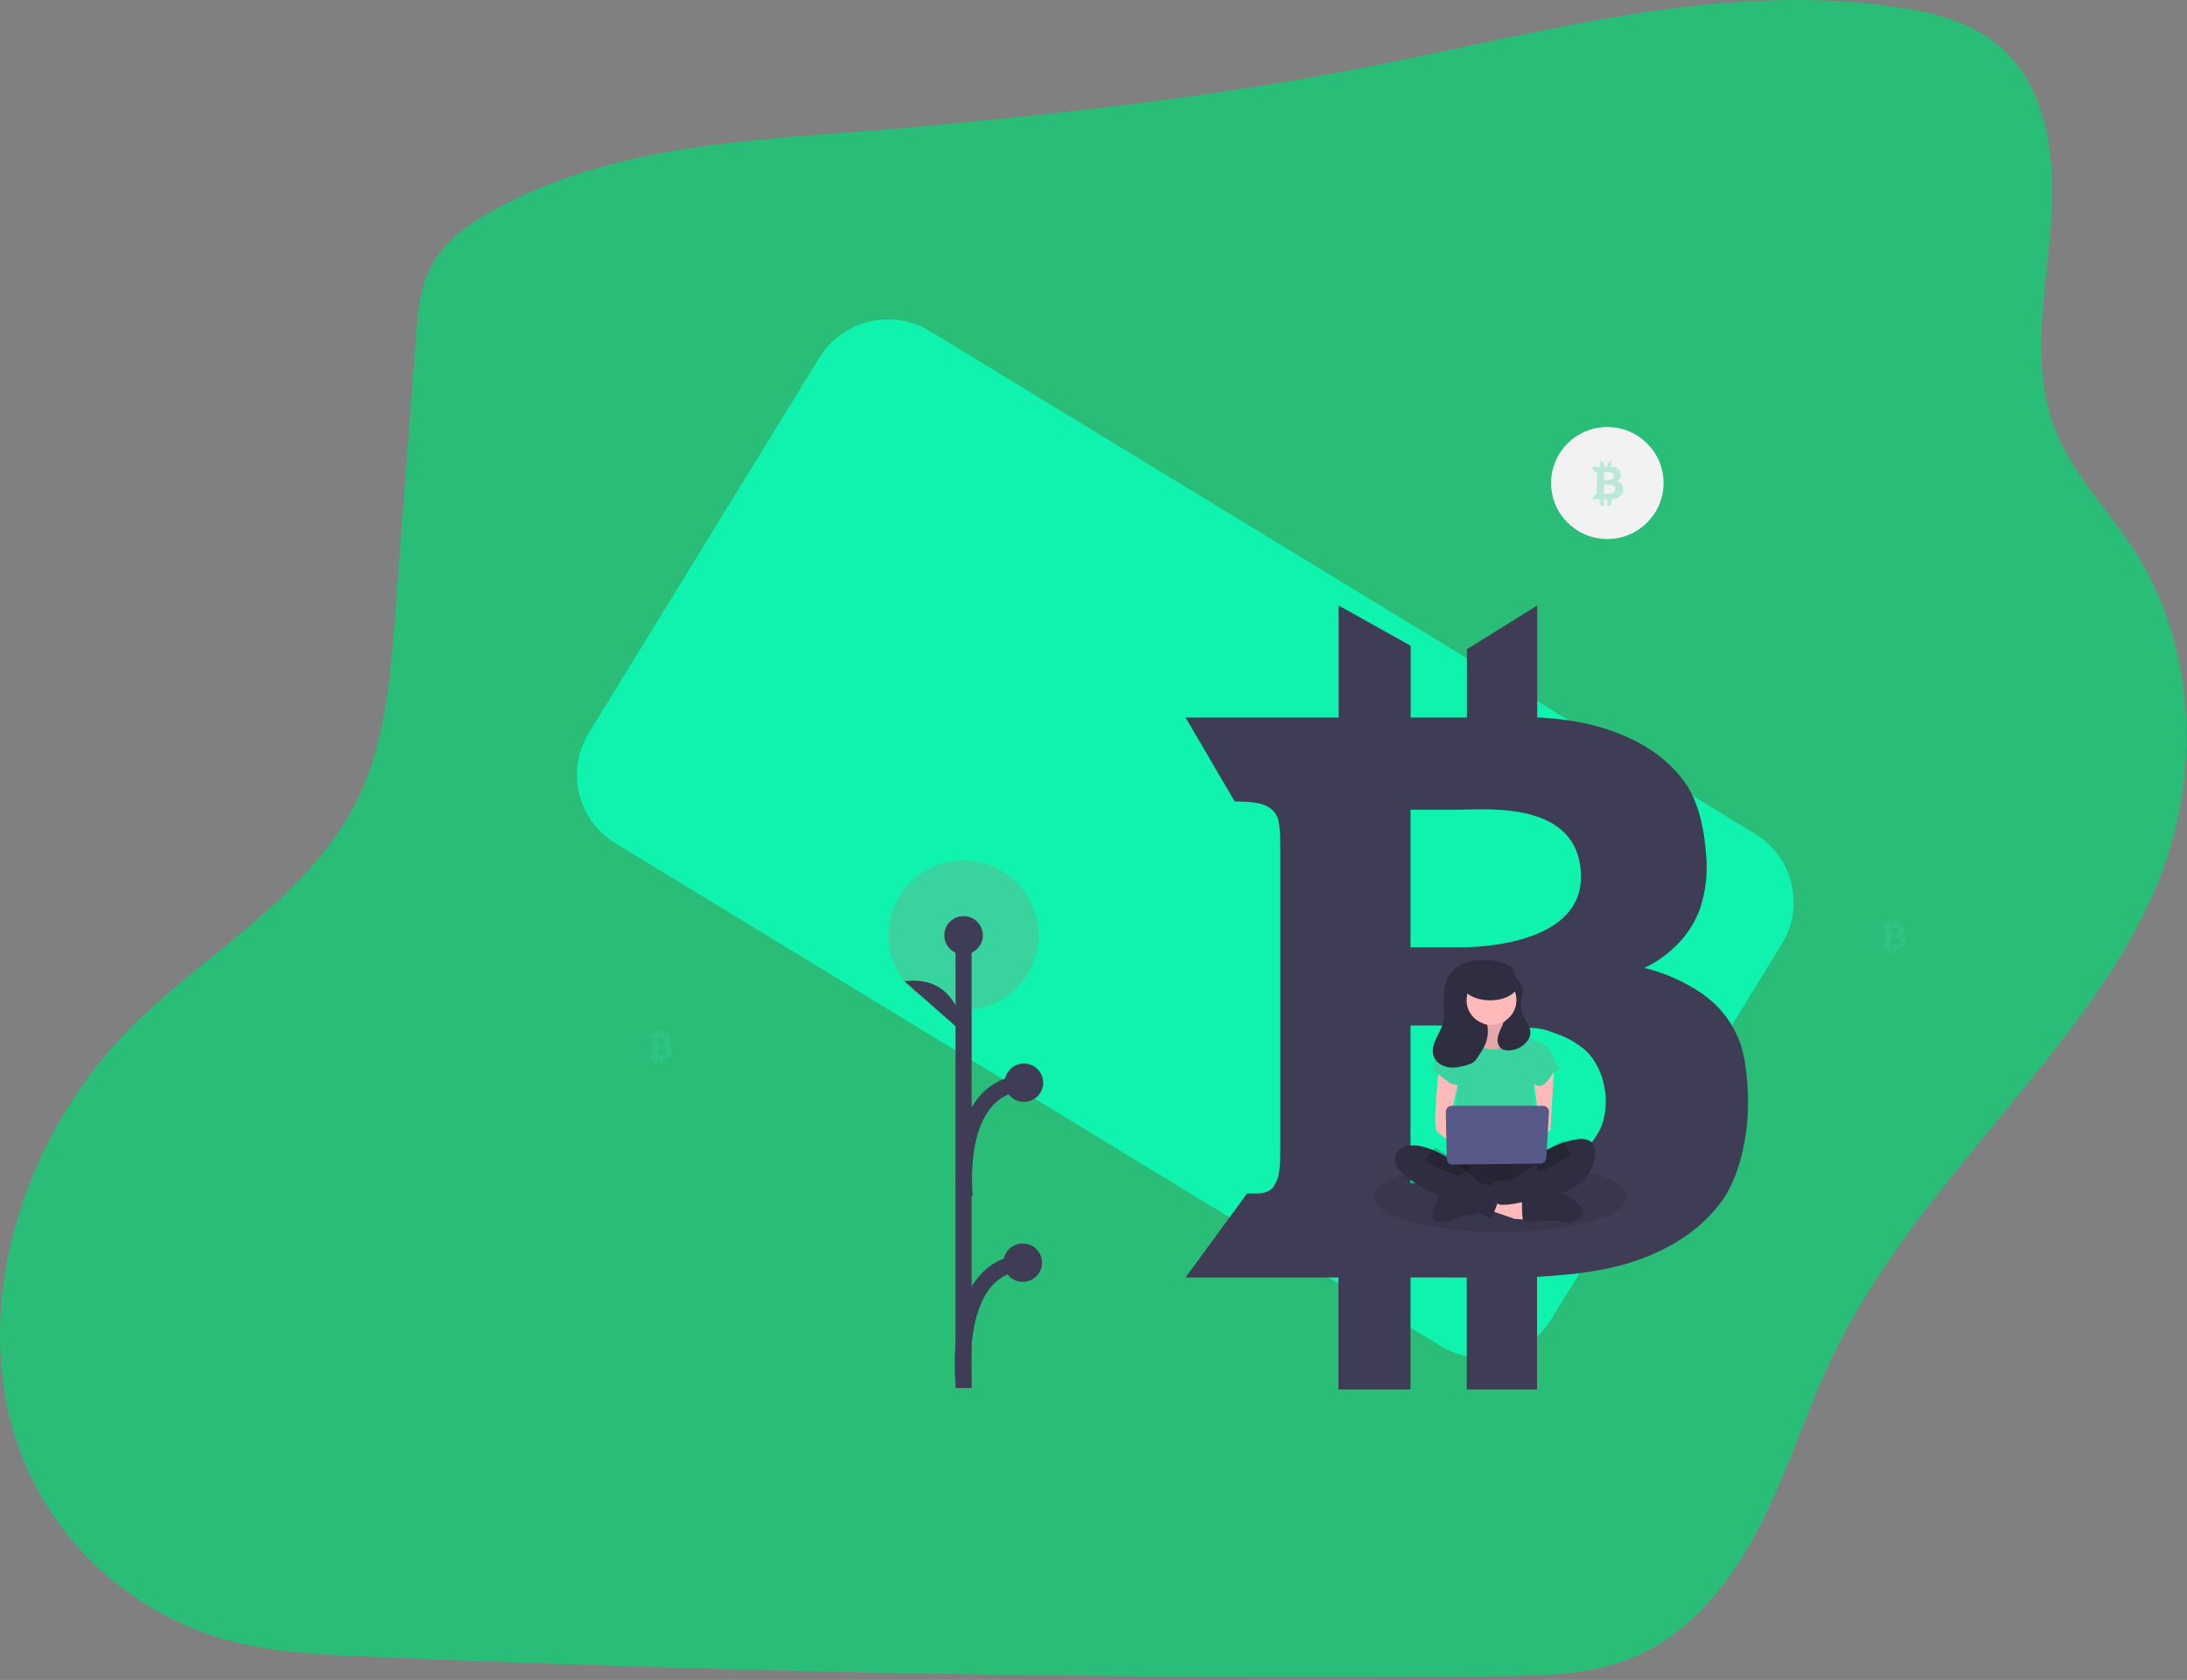 <svg width="272" height="209" viewBox="0 0 272 209" fill="none" xmlns="http://www.w3.org/2000/svg">
<rect x="0" y="0" width="272" height="209" fill="#808080" stroke="none"/>
<path d="M62.37 25.627C58.845 27.462 55.315 29.773 53.52 33.319C52.202 35.929 51.961 38.921 51.743 41.832L49.135 76.586C48.555 84.33 47.92 92.289 44.541 99.283C38.718 111.33 26.039 118.205 16.521 127.605C0.924 143.01 -5.772 168.978 5.941 187.512C11.108 195.613 19.091 201.514 28.349 204.077C33.781 205.555 39.457 205.816 45.08 206.069C92.181 208.112 139.314 208.931 186.478 208.527C192.078 208.478 197.832 208.382 203 206.254C210.139 203.317 215.269 196.851 218.803 189.985C222.336 183.119 224.6 175.664 227.942 168.706C234.782 154.498 245.913 142.917 255.611 130.499C260.959 123.656 265.964 116.404 268.967 108.257C273.741 95.308 272.906 80.077 265.446 68.464C262.222 63.445 257.834 59.099 255.64 53.552C252.576 45.796 254.286 37.109 255.017 28.802C255.747 20.495 254.947 11.011 248.556 5.655C245.028 2.701 240.356 1.535 235.802 0.868C214.003 -2.321 192.107 3.991 170.49 8.247C151.415 12.017 132.076 14.174 112.725 15.893C95.549 17.424 78.045 17.465 62.37 25.627Z" fill="#2ABD77"/>
<g clip-path="url(#clip0)">
<path d="M199.906 67.058C203.768 67.058 206.9 63.939 206.9 60.091C206.9 56.244 203.768 53.125 199.906 53.125C196.043 53.125 192.911 56.244 192.911 60.091C192.911 63.939 196.043 67.058 199.906 67.058Z" fill="#F2F2F2"/>
<path d="M218.286 103.74L115.666 41.204C110.95 38.33 104.783 39.815 101.892 44.521L73.234 91.177C70.343 95.882 71.823 102.027 76.539 104.901L179.159 167.437C183.876 170.311 190.042 168.826 192.933 164.12L221.591 117.464C224.482 112.758 223.002 106.613 218.286 103.74Z" fill="#0FF3AF"/>
<path d="M216.189 129.148C215.096 126.644 213.413 124.445 210.047 122.595C208.308 121.615 206.439 120.882 204.496 120.418C205.803 119.813 207.006 119.004 208.058 118.023C209.606 116.645 210.779 114.9 211.468 112.95C212.103 110.969 212.362 108.887 212.233 106.811C211.993 103.154 211.271 99.605 209.348 97.058C207.424 94.511 204.714 92.551 201.13 91.18C198.376 90.135 195.556 89.482 191.184 89.242V75.331L182.441 80.773V89.264H175.447V80.338L166.486 75.331V89.264H147.448L153.568 99.714C155.459 99.716 156.739 99.89 157.393 100.215C158.003 100.475 158.505 100.936 158.814 101.521C159.098 102.065 159.229 103.35 159.229 105.331V143.037C159.229 144.997 159.098 146.26 158.814 146.826C158.529 147.392 158.376 147.892 157.699 148.197C157.021 148.502 156.999 148.48 155.12 148.48H155.098L147.448 158.93H166.464V172.863H175.425V158.93H182.42V172.863H191.163V158.843C196.846 158.56 200.889 157.82 204.146 156.601C208.364 155.033 211.599 152.747 213.916 149.743C216.233 146.739 217.173 142.145 217.37 138.596C217.523 135.44 217.173 131.368 216.189 129.148ZM175.425 101.02H175.427V100.731H181.539C184.977 100.731 196.435 99.59 196.625 108.91C196.817 118.23 181.539 117.849 181.539 117.849H175.427V117.13H175.425V101.02ZM175.425 127.58H182.42C183.84 127.58 188.728 127.796 190.507 127.876C191.232 127.903 191.95 128.03 192.64 128.255C192.891 128.34 193.13 128.436 193.388 128.543C194.466 128.89 195.483 129.402 196.402 130.062C197.001 130.456 197.528 130.95 197.96 131.521C198.147 131.779 198.32 132.047 198.476 132.324C198.89 133.022 199.197 133.777 199.388 134.564C199.596 135.325 199.704 136.11 199.709 136.898C199.709 138.594 199.394 139.998 198.618 141.187C197.567 142.942 195.842 144.185 193.901 145.062C188.883 147.335 182.42 147.174 182.42 147.174H175.425V127.58Z" fill="#3F3D56"/>
<path opacity="0.3" d="M201.798 60.384C201.732 60.221 201.61 60.087 201.454 60.004C201.357 59.947 201.252 59.905 201.143 59.878C201.217 59.842 201.284 59.795 201.343 59.739C201.43 59.658 201.496 59.557 201.534 59.444C201.569 59.329 201.584 59.208 201.577 59.088C201.576 58.888 201.52 58.692 201.415 58.522C201.298 58.366 201.138 58.248 200.954 58.181C200.776 58.112 200.588 58.074 200.397 58.068V57.261L199.907 57.577V58.07H199.514V57.552L199.012 57.261V58.07H197.945L198.288 58.676C198.361 58.671 198.434 58.681 198.502 58.705C198.537 58.721 198.565 58.747 198.582 58.781C198.603 58.853 198.611 58.928 198.605 59.002V61.191C198.611 61.264 198.603 61.339 198.582 61.41C198.566 61.443 198.557 61.472 198.519 61.49C198.482 61.508 198.48 61.506 198.375 61.506H198.374L197.945 62.113H199.011V62.921H199.513V62.113H199.905V62.921H200.395V62.108C200.643 62.103 200.889 62.059 201.123 61.978C201.341 61.9 201.531 61.762 201.671 61.58C201.793 61.386 201.86 61.162 201.865 60.933C201.878 60.747 201.855 60.561 201.798 60.384V60.384ZM199.513 58.752H199.513V58.735H199.856C200.049 58.735 200.691 58.669 200.702 59.21C200.712 59.751 199.856 59.729 199.856 59.729H199.513V59.687H199.513V58.752ZM199.513 60.293H199.905C199.985 60.293 200.259 60.306 200.359 60.311C200.399 60.312 200.44 60.319 200.478 60.333C200.492 60.337 200.506 60.343 200.52 60.349C200.581 60.37 200.638 60.399 200.689 60.437C200.723 60.461 200.752 60.489 200.777 60.522C200.814 60.576 200.841 60.636 200.857 60.699C200.868 60.743 200.874 60.788 200.875 60.834C200.879 60.921 200.857 61.008 200.813 61.083C200.75 61.183 200.658 61.262 200.549 61.308C200.345 61.391 200.126 61.433 199.905 61.431H199.513V60.293Z" fill="#38D39F"/>
<path d="M119.836 125.655C124.994 125.655 129.176 121.49 129.176 116.352C129.176 111.215 124.994 107.05 119.836 107.05C114.678 107.05 110.497 111.215 110.497 116.352C110.497 121.49 114.678 125.655 119.836 125.655Z" fill="#38D39F"/>
<path d="M119.842 172.672V116.386" stroke="#3F3D56" stroke-width="2" stroke-miterlimit="10"/>
<path d="M119.842 118.746C121.165 118.746 122.238 117.678 122.238 116.36C122.238 115.042 121.165 113.973 119.842 113.973C118.519 113.973 117.446 115.042 117.446 116.36C117.446 117.678 118.519 118.746 119.842 118.746Z" fill="#3F3D56"/>
<path d="M119.842 128.549C119.842 128.549 119.5 121.217 112.483 122.069Z" fill="#3F3D56"/>
<path d="M127.201 159.469C128.525 159.469 129.597 158.4 129.597 157.082C129.597 155.765 128.525 154.696 127.201 154.696C125.878 154.696 124.806 155.765 124.806 157.082C124.806 158.4 125.878 159.469 127.201 159.469Z" fill="#3F3D56"/>
<path d="M119.843 172.016C119.843 172.016 118.303 157.764 127.202 157.082" stroke="#3F3D56" stroke-width="2" stroke-miterlimit="10"/>
<path d="M127.347 137.084C128.671 137.084 129.743 136.016 129.743 134.698C129.743 133.38 128.671 132.312 127.347 132.312C126.024 132.312 124.952 133.38 124.952 134.698C124.952 136.016 126.024 137.084 127.347 137.084Z" fill="#3F3D56"/>
<path d="M119.989 148.871C119.989 148.871 118.449 135.38 127.348 134.698" stroke="#3F3D56" stroke-width="2" stroke-miterlimit="10"/>
<path opacity="0.1" d="M193.901 145.062C188.883 147.335 182.42 147.174 182.42 147.174H175.425V145.844C178.276 145.051 182.216 144.561 186.573 144.561C189.024 144.553 191.474 144.72 193.901 145.062V145.062Z" fill="black"/>
<path opacity="0.1" d="M202.31 148.916C202.31 151.321 195.263 153.27 186.573 153.27C177.882 153.27 170.835 151.321 170.835 148.916C170.835 147.716 172.588 146.63 175.426 145.844V147.174H182.42C182.42 147.174 188.883 147.335 193.902 145.062C198.9 145.789 202.31 147.241 202.31 148.916Z" fill="black"/>
<path d="M188.583 121.805H181.887V128.486H188.583V121.805Z" fill="#2F2E41"/>
<path d="M184.376 126.529C184.376 126.529 184.931 128.462 183.961 128.6C183.359 128.693 182.788 128.93 182.298 129.29L184.099 131.636H187.425L189.503 129.566C189.503 129.566 186.732 127.495 187.286 126.253C187.84 125.011 184.376 126.529 184.376 126.529Z" fill="#FFB9B9"/>
<path opacity="0.1" d="M184.376 126.529C184.376 126.529 184.931 128.462 183.961 128.6C183.359 128.693 182.788 128.93 182.298 129.29L184.099 131.636H187.425L189.503 129.566C189.503 129.566 186.732 127.495 187.286 126.253C187.84 125.011 184.376 126.529 184.376 126.529Z" fill="black"/>
<path d="M185.208 150.543L188.395 151.647L190.612 151.785L190.473 149.853L185.901 148.506L185.208 150.543Z" fill="#FFB9B9"/>
<path d="M189.295 150.129C189.295 150.129 189.295 152.062 189.573 152.062C189.85 152.062 193.591 151.647 194.699 152.062C195.808 152.476 197.471 150.957 196.639 150.129C195.808 149.301 194.452 148.059 193.606 148.335C192.759 148.611 189.295 149.301 189.295 149.301L189.295 150.129Z" fill="#2F2E41"/>
<path d="M179.112 148.335C179.112 148.335 177.449 151.648 178.557 151.924C179.666 152.2 180.913 151.786 181.051 151.647C181.19 151.509 183.13 150.957 183.407 151.233C183.684 151.509 183.684 150.129 183.684 150.129L179.112 148.335Z" fill="#2F2E41"/>
<path d="M180.497 143.781C180.497 143.781 177.865 147.369 179.804 148.335C181.744 149.301 191.028 149.301 191.721 148.335C192.413 147.369 192.691 144.333 191.721 144.057C190.751 143.781 180.497 143.781 180.497 143.781Z" fill="#2F2E41"/>
<path opacity="0.2" d="M180.497 143.781C180.497 143.781 177.865 147.369 179.804 148.335C181.744 149.301 191.028 149.301 191.721 148.335C192.413 147.369 192.691 144.333 191.721 144.057C190.751 143.781 180.497 143.781 180.497 143.781Z" fill="black"/>
<path d="M185.485 127.495C187.245 127.495 188.672 126.074 188.672 124.321C188.672 122.568 187.245 121.147 185.485 121.147C183.725 121.147 182.298 122.568 182.298 124.321C182.298 126.074 183.725 127.495 185.485 127.495Z" fill="#FFB9B9"/>
<path d="M180.497 129.29L183.268 128.738C183.268 128.738 183.961 130.946 186.178 130.532C188.395 130.118 188.949 128.738 188.949 128.738C188.949 128.738 190.612 129.428 190.751 129.428C190.889 129.428 192.69 130.118 192.69 130.532C192.69 130.946 190.612 135.086 190.612 135.086L190.889 142.539L180.636 142.263L181.328 134.948L180.497 129.29Z" fill="#38D39F"/>
<path d="M178.973 132.878C178.973 132.878 178.141 140.193 178.695 140.745C179.25 141.297 181.467 142.815 181.467 142.815V141.159L180.358 139.088L181.467 134.258L178.973 132.878Z" fill="#FFB9B9"/>
<path d="M193.314 132.671C193.314 132.671 192.829 140.193 192.829 140.469C192.829 140.745 191.582 141.711 191.166 141.711C190.75 141.711 190.473 141.021 190.473 141.021L191.443 139.917L190.75 134.258L193.314 132.671Z" fill="#FFB9B9"/>
<path d="M191.998 143.229C191.998 143.229 198.233 139.779 198.371 143.229C198.51 146.679 195.184 148.059 195.184 148.059C195.184 148.059 186.594 150.625 186.247 149.687C185.901 148.749 185.208 147.231 185.762 147.093C186.317 146.955 187.009 146.679 187.286 146.955C187.564 147.231 191.028 144.885 191.028 144.885L191.998 143.229Z" fill="#2F2E41"/>
<path opacity="0.2" d="M194.907 142.815C194.907 142.815 193.66 143.367 193.244 143.781C192.829 144.195 191.027 144.885 191.027 144.885" stroke="black" stroke-width="2" stroke-miterlimit="10"/>
<path d="M181.328 129.566L180.497 129.29C180.497 129.29 177.449 132.464 178.419 133.292C179.389 134.12 179.943 134.396 180.22 134.672C180.497 134.948 181.883 135.086 181.883 135.086L181.328 129.566Z" fill="#38D39F"/>
<path d="M191.443 130.256L192.69 130.532C192.69 130.532 193.66 132.602 193.937 132.878C194.215 133.154 193.522 133.016 193.106 133.568C192.69 134.12 192.275 135.086 191.443 135.086C190.612 135.086 189.503 133.706 189.503 133.706L191.443 130.256Z" fill="#38D39F"/>
<path d="M180.774 144.471C180.774 144.471 175.509 140.745 173.707 143.505C171.906 146.265 181.467 149.991 182.853 150.543C184.238 151.095 185.485 151.647 185.485 151.647C185.485 151.647 186.732 148.611 186.732 148.059C186.732 147.507 185.762 147.507 185.485 147.507C185.208 147.507 183.961 147.231 183.684 146.817C183.407 146.403 180.774 144.471 180.774 144.471Z" fill="#2F2E41"/>
<path opacity="0.2" d="M177.864 143.505C177.864 143.505 179.25 144.609 180.497 144.885C181.744 145.161 182.16 145.851 182.16 145.851" stroke="black" stroke-width="2" stroke-miterlimit="10"/>
<path d="M179.818 138.316L179.929 144.159C179.933 144.352 180.013 144.536 180.152 144.67C180.291 144.805 180.478 144.879 180.672 144.877L191.589 144.755C191.775 144.753 191.954 144.68 192.088 144.552C192.223 144.424 192.304 144.25 192.314 144.065L192.646 138.344C192.651 138.245 192.637 138.145 192.603 138.051C192.568 137.958 192.515 137.872 192.447 137.8C192.378 137.727 192.295 137.67 192.203 137.63C192.111 137.591 192.013 137.57 191.912 137.57H180.553C180.455 137.57 180.359 137.59 180.269 137.627C180.179 137.665 180.097 137.72 180.029 137.789C179.96 137.859 179.906 137.941 179.87 138.032C179.834 138.122 179.817 138.218 179.818 138.316V138.316Z" fill="#575A89"/>
<path d="M178.556 129.324C178.853 128.671 179.253 128.057 179.443 127.365C179.671 126.536 179.582 125.658 179.555 124.799C179.512 124.039 179.577 123.276 179.748 122.534C179.922 121.788 180.313 121.111 180.872 120.585C182.324 119.294 184.982 119.201 186.755 119.739C187.454 119.951 188.199 120.354 188.372 121.061C188.398 121.168 188.41 121.278 188.439 121.384C188.584 121.91 189.125 122.243 189.32 122.753C189.572 123.413 189.183 124.131 189.132 124.835C189.073 125.657 189.479 126.434 189.879 127.156C190.116 127.585 190.364 128.041 190.34 128.531C190.32 128.799 190.239 129.058 190.101 129.289C189.846 129.708 189.489 130.055 189.063 130.299C188.636 130.542 188.154 130.674 187.663 130.681C187.343 130.707 187.024 130.632 186.749 130.467C186.317 130.17 186.19 129.572 186.28 129.057C186.37 128.541 186.633 128.075 186.839 127.593C186.902 127.446 186.959 127.295 187.012 127.144C187.65 126.789 188.142 126.221 188.4 125.539C188.659 124.858 188.668 124.108 188.425 123.421C188.182 122.735 187.703 122.155 187.073 121.786C186.443 121.416 185.703 121.281 184.982 121.402C184.261 121.524 183.607 121.896 183.134 122.451C182.662 123.007 182.402 123.711 182.4 124.439C182.398 125.167 182.654 125.873 183.124 126.431C183.594 126.989 184.246 127.364 184.966 127.489C185.122 128.268 185.051 129.075 184.763 129.815C184.501 130.418 184.172 130.989 183.782 131.519C183.623 131.79 183.41 132.027 183.158 132.215C182.991 132.313 182.812 132.389 182.625 132.441C181.843 132.692 181.019 132.894 180.204 132.781C179.39 132.668 178.584 132.179 178.306 131.408C178.063 130.733 178.258 129.978 178.556 129.324Z" fill="#2F2E41"/>
<path d="M185.331 124.448C187.199 124.448 188.713 123.593 188.713 122.539C188.713 121.485 187.199 120.63 185.331 120.63C183.463 120.63 181.949 121.485 181.949 122.539C181.949 123.593 183.463 124.448 185.331 124.448Z" fill="#2F2E41"/>
<path opacity="0.3" d="M237.004 116.705C236.953 116.578 236.858 116.474 236.737 116.41C236.661 116.366 236.58 116.332 236.495 116.311C236.552 116.284 236.604 116.247 236.65 116.203C236.718 116.141 236.769 116.062 236.799 115.975C236.826 115.885 236.838 115.791 236.832 115.698C236.831 115.542 236.788 115.39 236.706 115.258C236.615 115.137 236.491 115.045 236.348 114.993C236.21 114.939 236.063 114.91 235.915 114.905V114.278L235.534 114.524V114.906H235.229V114.504L234.839 114.278V114.906H234.01L234.276 115.378C234.333 115.374 234.39 115.382 234.443 115.4C234.47 115.412 234.492 115.433 234.505 115.459C234.521 115.515 234.527 115.573 234.523 115.631V117.331C234.527 117.389 234.521 117.447 234.505 117.502C234.492 117.528 234.486 117.55 234.456 117.564C234.427 117.578 234.426 117.577 234.344 117.577H234.343L234.01 118.048H234.838V118.677H235.228V118.048H235.533V118.677H235.914V118.044C236.107 118.041 236.298 118.007 236.48 117.943C236.648 117.883 236.796 117.776 236.905 117.634C237 117.483 237.052 117.309 237.056 117.131C237.066 116.987 237.048 116.843 237.004 116.705V116.705ZM235.228 115.437H235.229V115.424H235.495C235.645 115.424 236.144 115.372 236.152 115.792C236.16 116.213 235.495 116.196 235.495 116.196H235.229V116.163H235.228V115.437ZM235.228 116.634H235.533C235.595 116.634 235.808 116.644 235.885 116.648C235.917 116.649 235.948 116.655 235.978 116.665C235.989 116.669 236 116.673 236.011 116.678C236.058 116.694 236.102 116.717 236.142 116.746C236.169 116.764 236.191 116.786 236.21 116.812C236.239 116.854 236.26 116.9 236.272 116.949C236.281 116.984 236.286 117.019 236.286 117.055C236.289 117.122 236.273 117.189 236.239 117.248C236.19 117.326 236.118 117.387 236.033 117.423C235.875 117.488 235.705 117.52 235.533 117.518H235.228V116.634Z" fill="#38D39F"/>
<path opacity="0.3" d="M83.565 130.421C83.513 130.294 83.419 130.189 83.297 130.125C83.222 130.081 83.14 130.048 83.055 130.027C83.113 129.999 83.165 129.963 83.211 129.919C83.278 129.856 83.329 129.778 83.359 129.69C83.387 129.601 83.398 129.507 83.392 129.413C83.392 129.258 83.349 129.106 83.267 128.973C83.176 128.853 83.051 128.76 82.909 128.708C82.77 128.655 82.624 128.625 82.476 128.621V127.994L82.095 128.239V128.622H81.79V128.219L81.4 127.994V128.622H80.57L80.837 129.093C80.893 129.089 80.95 129.097 81.004 129.116C81.03 129.128 81.052 129.149 81.065 129.175C81.082 129.23 81.088 129.289 81.084 129.347V131.047C81.088 131.105 81.082 131.162 81.065 131.218C81.053 131.243 81.046 131.266 81.017 131.28C80.987 131.293 80.986 131.292 80.904 131.292H80.904L80.57 131.764H81.399V132.392H81.789V131.764H82.094V132.392H82.475V131.76C82.667 131.756 82.858 131.722 83.04 131.659C83.209 131.599 83.357 131.491 83.466 131.349C83.561 131.199 83.613 131.025 83.616 130.847C83.626 130.703 83.609 130.558 83.565 130.421ZM81.789 129.152H81.789V129.139H82.055C82.205 129.139 82.704 129.088 82.713 129.508C82.721 129.928 82.055 129.911 82.055 129.911H81.789V129.879H81.789L81.789 129.152ZM81.789 130.35H82.094C82.156 130.35 82.369 130.36 82.446 130.363C82.478 130.365 82.509 130.37 82.539 130.38C82.55 130.384 82.56 130.389 82.572 130.393C82.619 130.409 82.663 130.432 82.703 130.462C82.729 130.48 82.752 130.502 82.771 130.528C82.8 130.569 82.821 130.616 82.833 130.665C82.842 130.699 82.847 130.735 82.847 130.77C82.85 130.838 82.834 130.905 82.799 130.964C82.751 131.041 82.679 131.102 82.594 131.138C82.435 131.203 82.265 131.235 82.094 131.234H81.789L81.789 130.35Z" fill="#38D39F"/>
</g>
<defs>
<clipPath id="clip0">
<rect width="204" height="137" fill="white" transform="translate(68 36)"/>
</clipPath>
</defs>
</svg>
